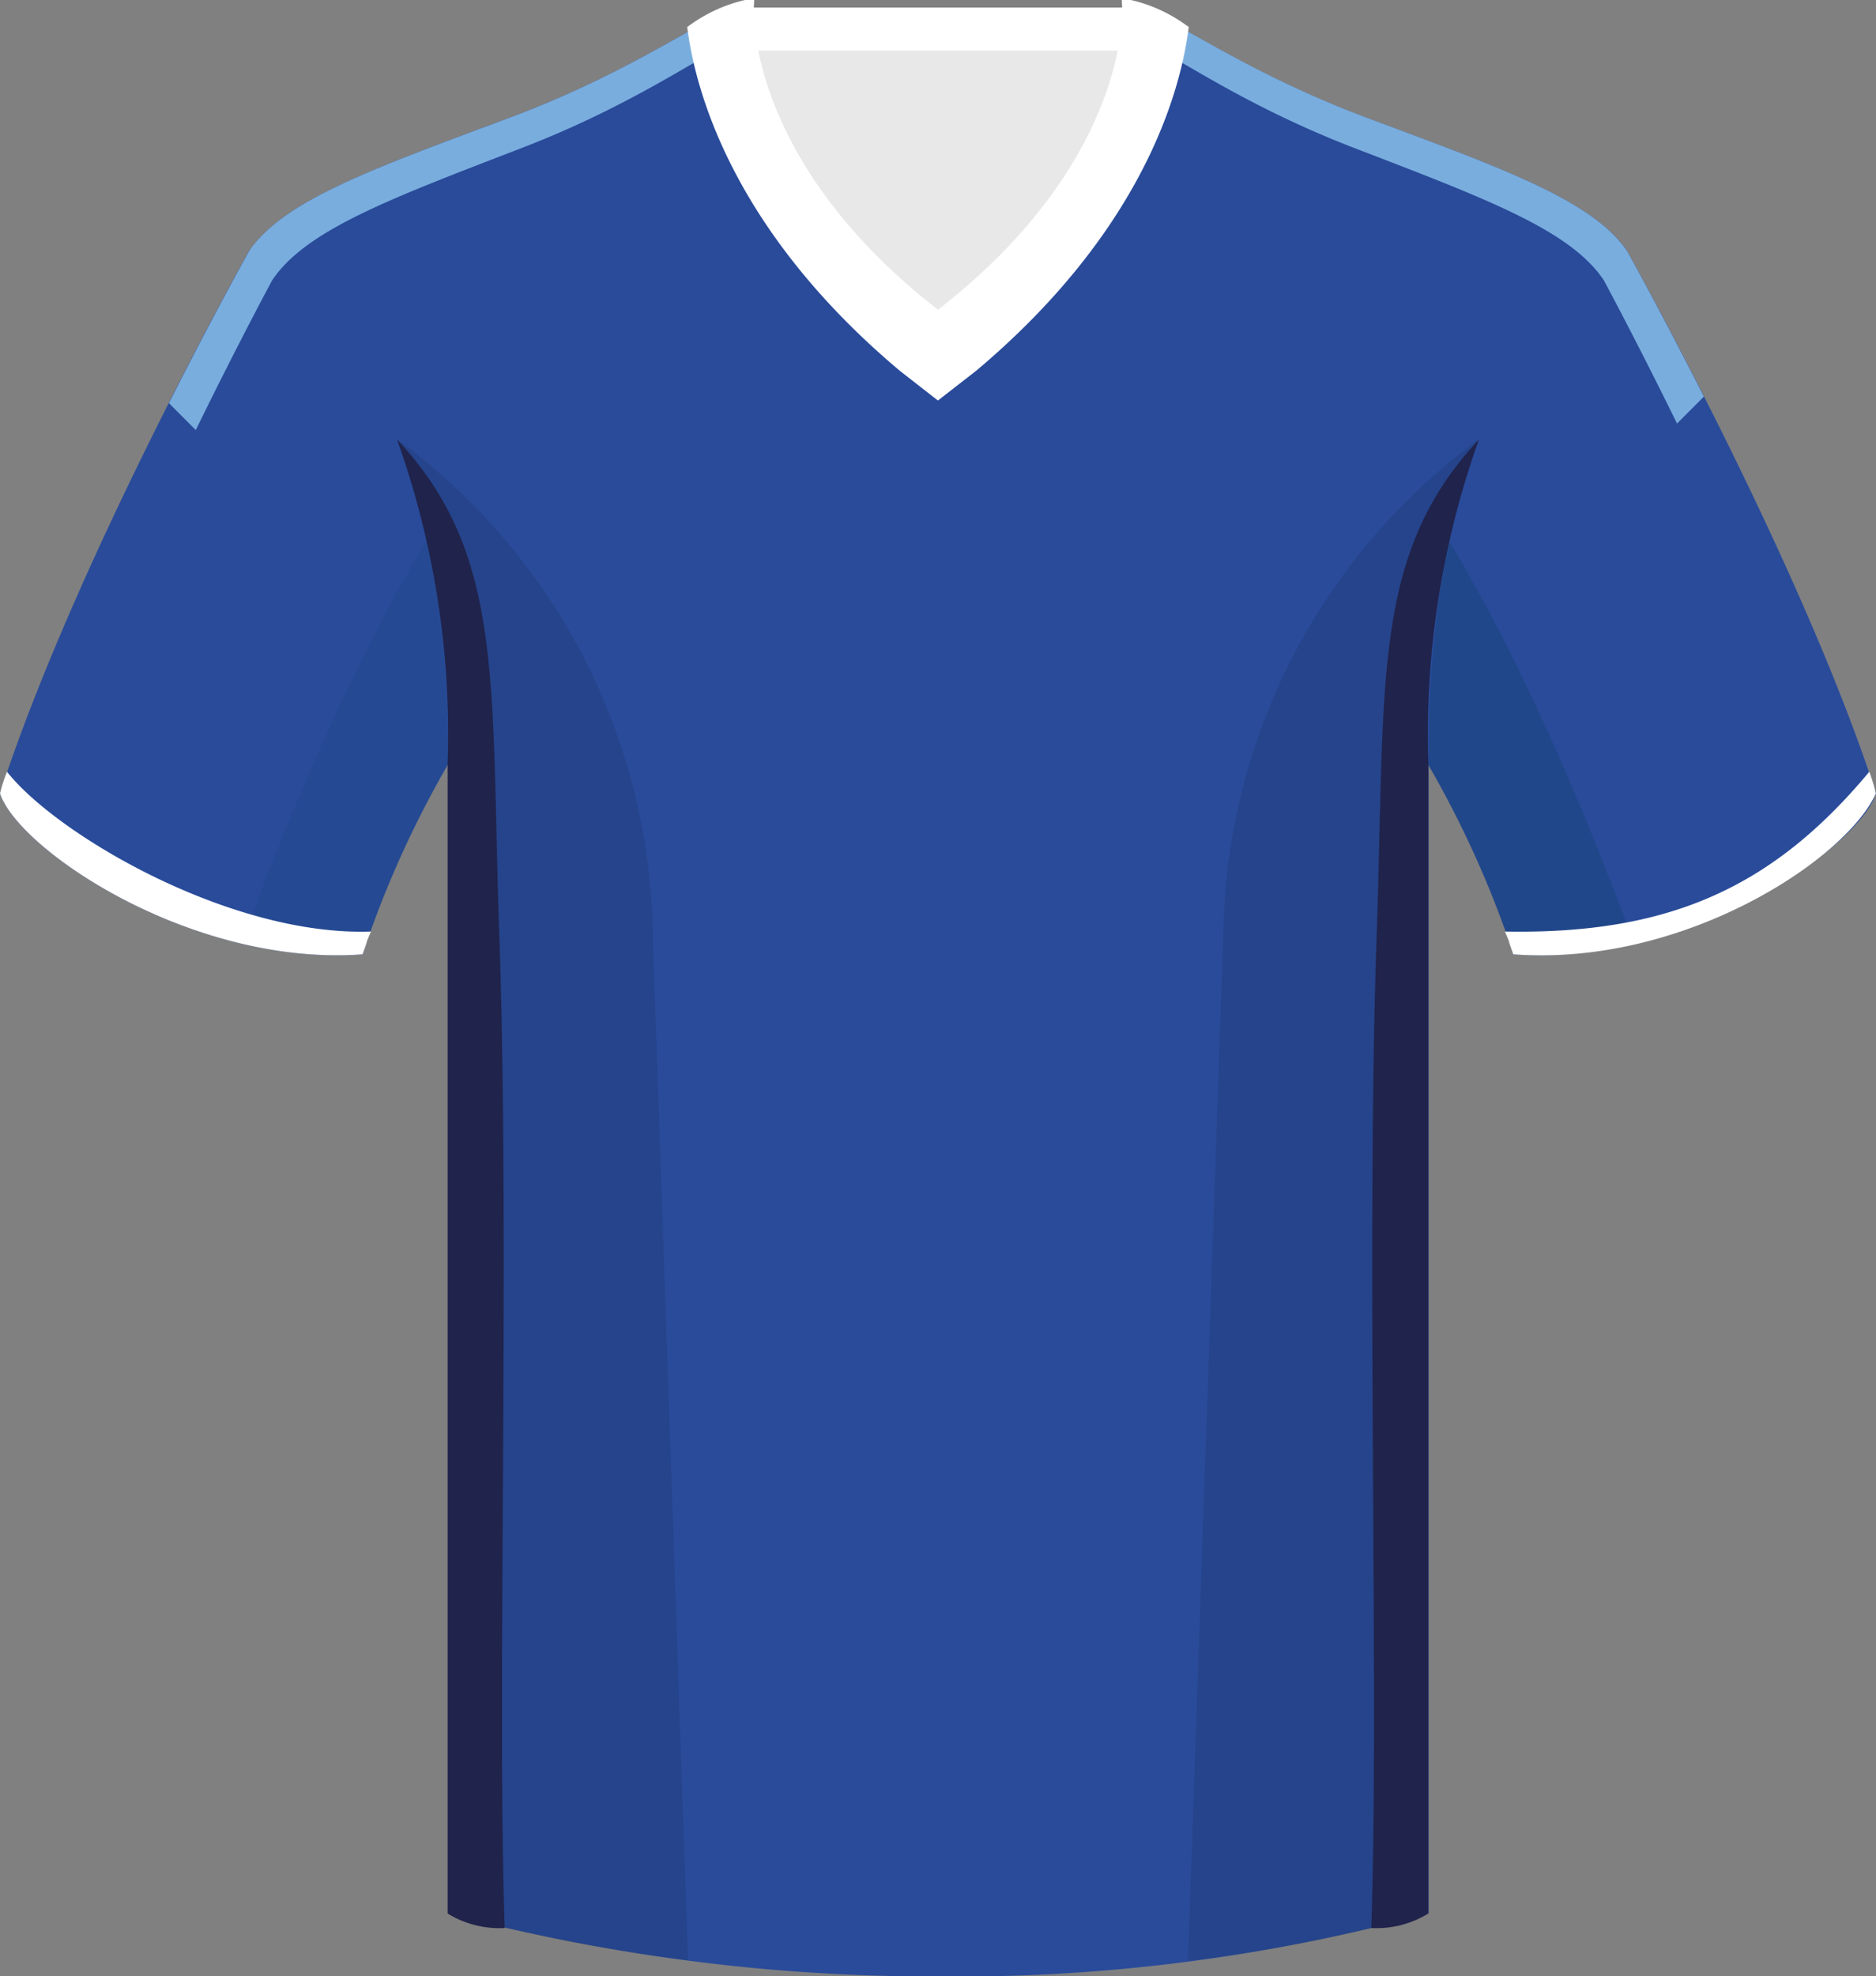 <svg xmlns="http://www.w3.org/2000/svg" width="58.08" height="61.157" viewBox="0 0 58.08 61.157">
  <rect x="0" y="0" width="58.08" height="61.157" fill="#808080" stroke="none"/>
  <g id="Group_375" data-name="Group 375" transform="translate(56.872 -791.392)">
    <rect id="Rectangle_399" data-name="Rectangle 399" width="12.332" height="11.991" transform="translate(-33.957 791.63)" fill="#fff"/>
    <rect id="Rectangle_400" data-name="Rectangle 400" width="12.332" height="1.329" transform="translate(-33.957 791.63)" fill="#fff"/>
    <rect id="Rectangle_401" data-name="Rectangle 401" width="12.332" height="10.662" transform="translate(-33.957 792.958)" fill="#1d1d1b" opacity="0.1"/>
    <path id="Path_1004" data-name="Path 1004" d="M-49.161,799.158s-5.369,9.565-7.711,16.788c.585,1.757,5.954,5.368,11.224,4.978a31.6,31.6,0,0,1,3.222-6.832S-42.036,801.6-49.161,799.158Z" fill="#294b9a"/>
    <path id="Path_1005" data-name="Path 1005" d="M-6.5,799.158s5.368,9.565,7.711,16.788c-.586,1.757-5.954,5.368-11.225,4.978a31.638,31.638,0,0,0-3.221-6.832S-13.629,801.6-6.5,799.158Z" fill="#294b9a"/>
    <g id="Group_369" data-name="Group 369" opacity="0.2">
      <path id="Path_1006" data-name="Path 1006" d="M-12.5,807.38a28.786,28.786,0,0,0-.737,6.711,31.667,31.667,0,0,1,3.221,6.833,12.318,12.318,0,0,0,3.734-.332C-9.472,811.913-12.162,807.871-12.5,807.38Z" fill="#00394f"/>
    </g>
    <g id="Group_370" data-name="Group 370" opacity="0.1">
      <path id="Path_1007" data-name="Path 1007" d="M-43.169,807.361c-.247.355-2.976,4.375-6.229,13.228a12.362,12.362,0,0,0,3.75.335,31.667,31.667,0,0,1,3.221-6.833A28.787,28.787,0,0,0-43.169,807.361Z" fill="#00394f"/>
    </g>
    <path id="Path_1008" data-name="Path 1008" d="M-14.507,795.058c-4.2-1.562-6.442-3.416-7.223-3.416,0,0,.28,4.9-6.1,9.647-6.382-4.747-6.1-9.647-6.1-9.647-.78,0-3.025,1.854-7.223,3.416s-6.93,2.538-8,4.1c1.464,1.172,6.149,3.807,6.149,15.813V850.6a58.487,58.487,0,0,0,15.129,1.952,55.243,55.243,0,0,0,15.23-1.952V814.97c0-12.006,4.686-14.641,6.15-15.813C-7.577,797.6-10.31,796.62-14.507,795.058Z" fill="#294b9a"/>
    <path id="Path_1009" data-name="Path 1009" d="M-56.655,815.274a4.809,4.809,0,0,0-.217.672c.585,1.757,5.954,5.368,11.224,4.978.26-.706.017-.117.26-.706C-49.73,820.372-55.111,817.231-56.655,815.274Z" fill="#fff"/>
    <path id="Path_1010" data-name="Path 1010" d="M1,815.274c-3.009,3.614-6.247,5.037-11.279,4.944.242.589,0,0,.259.706,5.271.39,10.307-2.937,11.225-4.978A5.415,5.415,0,0,0,1,815.274Z" fill="#fff"/>
    <g id="Group_371" data-name="Group 371" opacity="0.1">
      <path id="Path_1011" data-name="Path 1011" d="M-19,820.419c-.337,9.763-.843,24.453-1.091,31.646a46.211,46.211,0,0,0,7.44-1.468V814.97a27.113,27.113,0,0,1,1.565-9.982A19.291,19.291,0,0,0-19,820.419Z"/>
    </g>
    <g id="Group_372" data-name="Group 372" opacity="0.1">
      <path id="Path_1012" data-name="Path 1012" d="M-35.572,852.047c-.248-7.2-.754-21.874-1.09-31.628a19.3,19.3,0,0,0-7.915-15.431,27.109,27.109,0,0,1,1.565,9.982V850.6A52.134,52.134,0,0,0-35.572,852.047Z"/>
    </g>
    <path id="Path_1013" data-name="Path 1013" d="M-50.811,804.7c1.334-2.727,2.363-4.631,2.363-4.631,1.038-1.561,3.68-2.537,7.736-4.1,3.867-1.489,6-3.224,6.85-3.385a5.37,5.37,0,0,1-.073-.941c-.781,0-3.025,1.854-7.223,3.416s-6.93,2.538-8,4.1c0,0-1.084,1.94-2.484,4.708Z" fill="#79adde"/>
    <path id="Path_1014" data-name="Path 1014" d="M-14.953,795.968c4.057,1.562,6.7,2.538,7.736,4.1,0,0,.979,1.812,2.265,4.43l.832-.833C-5.472,801-6.5,799.157-6.5,799.157c-1.074-1.561-3.807-2.537-8-4.1s-6.442-3.416-7.223-3.416a5.37,5.37,0,0,1-.073.941C-20.956,792.744-18.82,794.479-14.953,795.968Z" fill="#79adde"/>
    <path id="Path_1015" data-name="Path 1015" d="M-28.86,802.669l1.026.8,1.029-.8c5.017-4.221,6.2-8.39,6.468-10.325a4.47,4.47,0,0,0-1.542-.7s.273,4.9-5.953,9.647c-6.226-4.747-5.953-9.647-5.953-9.647a4.472,4.472,0,0,0-1.543.7C-35.057,794.279-33.878,798.448-28.86,802.669Z" fill="#e42321"/>
    <path id="Path_1016" data-name="Path 1016" d="M-28.86,802.669l1.026.8,1.029-.8c5.017-4.221,6.2-8.39,6.468-10.325a4.47,4.47,0,0,0-1.542-.7s.273,4.9-5.953,9.647c-6.226-4.747-5.953-9.647-5.953-9.647a4.472,4.472,0,0,0-1.543.7C-35.057,794.279-33.878,798.448-28.86,802.669Z" fill="#fff" stroke="#fff" stroke-miterlimit="10" stroke-width="0.5"/>
    <g id="Group_373" data-name="Group 373">
      <path id="Path_1017" data-name="Path 1017" d="M-41.247,851.054c-.248-7.2.168-20.995-.168-30.749-.271-7.851.168-11.752-3.162-15.308a27.116,27.116,0,0,1,1.565,9.982v35.627A3.063,3.063,0,0,0-41.247,851.054Z" fill="#20234b"/>
    </g>
    <g id="Group_374" data-name="Group 374">
      <path id="Path_1018" data-name="Path 1018" d="M-14.418,851.054c.249-7.2-.168-20.995.168-30.749.271-7.851-.168-11.752,3.162-15.308a27.116,27.116,0,0,0-1.565,9.982v35.627A3.063,3.063,0,0,1-14.418,851.054Z" fill="#20234b"/>
    </g>
  </g>
</svg>

